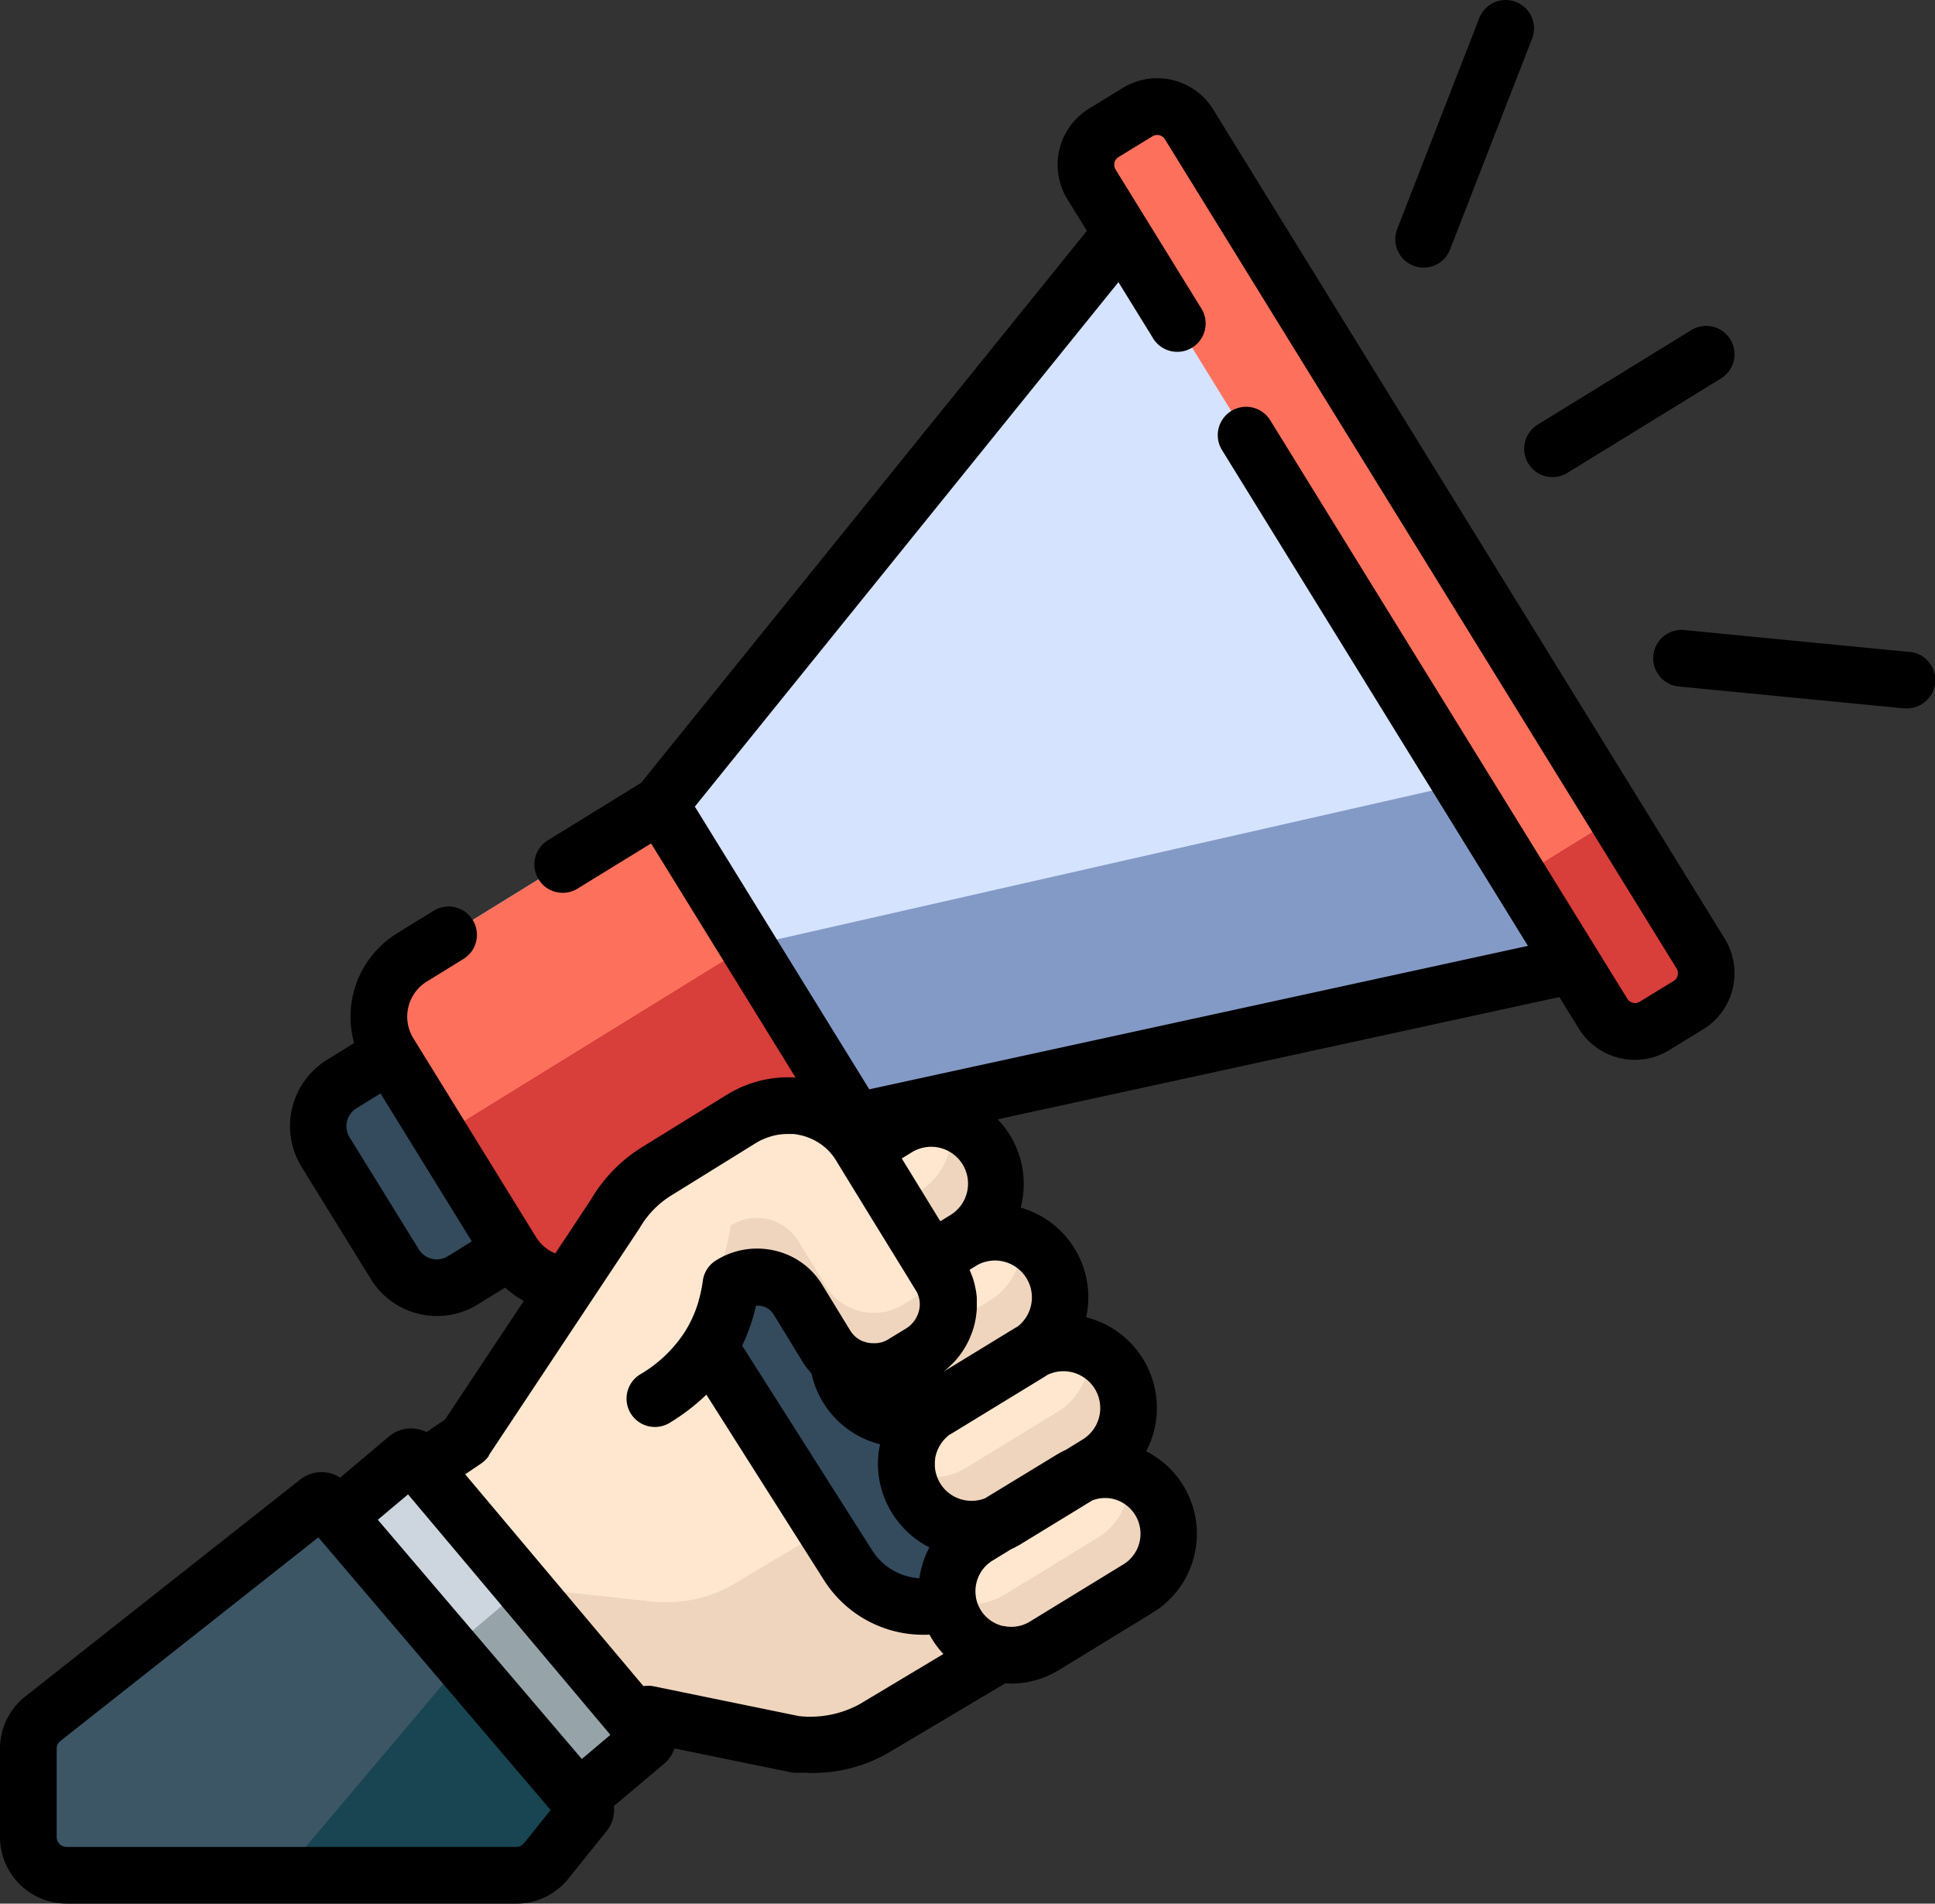 <svg id="_5" data-name="5" xmlns="http://www.w3.org/2000/svg" width="55.872" height="54.968" viewBox="0 0 55.872 54.968">
  <rect x="0" y="0" width="55.872" height="54.968" fill="#333333" stroke="none"/>
  <path id="Trazado_828614" data-name="Trazado 828614" d="M86.84,330.482l-4.268-.875-2.47,2.558-8.419-6.645,5.615-3.832,5.97-6.533a2.247,2.247,0,0,1,3.56.318l7.073,8.112a2.607,2.607,0,0,1-.631,3.954L89.1,330.021A3.874,3.874,0,0,1,86.84,330.482Zm0,0" transform="translate(-63.861 -280.112)" fill="#ffe7cf"/>
  <path id="Trazado_828615" data-name="Trazado 828615" d="M127.08,382.218l-1.726-1.98-7.2,4.29a3.883,3.883,0,0,1-2.263.462l-3.738-.4-3.229,2.774,4.355,3.437,2.469-2.558,4.268.875a3.882,3.882,0,0,0,2.263-.462l4.167-2.482A2.608,2.608,0,0,0,127.08,382.218Zm0,0" transform="translate(-97.039 -338.745)" fill="#efd5bd"/>
  <path id="Trazado_828616" data-name="Trazado 828616" d="M165.945,293.933c-.833-1.292-1.848-.638-2.682-1.931s.182-1.947-.651-3.239-1.849-.639-2.682-1.932.182-1.947-.652-3.24c-.509-.79-1.432-2.421-1.994-2.646l-4.5,2.223,7.828,12.345a2.553,2.553,0,0,0,3.529.762l1.5-.966a1,1,0,0,0,.313-1.366Zm0,0" transform="translate(-136.112 -250.287)" fill="#344a5d"/>
  <path id="Trazado_828617" data-name="Trazado 828617" d="M91.892,271.5l-3.534,2.18a1.427,1.427,0,0,1-1.963-.465l-2-3.238a1.427,1.427,0,0,1,.465-1.963l3.534-2.18a.883.883,0,0,1,1.215.288l2.568,4.163A.883.883,0,0,1,91.892,271.5Zm0,0" transform="translate(-74.998 -236.704)" fill="#344a5d"/>
  <path id="Trazado_828618" data-name="Trazado 828618" d="M108.336,65.389l-7.173,4.426a2.008,2.008,0,0,0-.654,2.763l3.537,5.732a2.009,2.009,0,0,0,2.764.655l7.173-4.425L136.668,69.6,122.925,47.328Zm0,0" transform="translate(-89.274 -42.163)" fill="#d5e3ff"/>
  <path id="Trazado_828619" data-name="Trazado 828619" d="M147.881,203.344l-22.569,5.128-8.881,5.48L118.5,217.3a2.008,2.008,0,0,0,2.764.655l7.172-4.425,22.687-4.938Zm0,0" transform="translate(-103.725 -181.154)" fill="#849ac6"/>
  <path id="Trazado_828620" data-name="Trazado 828620" d="M113.982,221.986l-7.173,4.425a2.008,2.008,0,0,1-2.764-.655l-3.537-5.732a2.008,2.008,0,0,1,.654-2.763l7.173-4.426Zm0,0" transform="translate(-89.274 -189.61)" fill="#fd715c"/>
  <path id="Trazado_828621" data-name="Trazado 828621" d="M125.311,250.336l-8.881,5.48,2.066,3.349a2.008,2.008,0,0,0,2.764.655l7.172-4.425Zm0,0" transform="translate(-103.725 -223.018)" fill="#d83e3a"/>
  <path id="Trazado_828622" data-name="Trazado 828622" d="M304.731,54.143l-.979.6a1.08,1.08,0,0,1-1.486-.352L287.492,30.451a1.08,1.08,0,0,1,.352-1.486l.979-.6a1.08,1.08,0,0,1,1.486.352l14.774,23.944A1.08,1.08,0,0,1,304.731,54.143Zm0,0" transform="translate(-255.976 -25.122)" fill="#fd715c"/>
  <path id="Trazado_828623" data-name="Trazado 828623" d="M407.165,220.159l-2.431-3.94-2.817,1.738,2.431,3.939a1.08,1.08,0,0,0,1.486.352l.979-.6A1.08,1.08,0,0,0,407.165,220.159Zm0,0" transform="translate(-358.059 -192.624)" fill="#d83e3a"/>
  <path id="Trazado_828624" data-name="Trazado 828624" d="M250.759,393.322a1.854,1.854,0,0,0,2.549.615l2.7-1.652a1.854,1.854,0,0,0-1.934-3.164l-2.7,1.653A1.854,1.854,0,0,0,250.759,393.322Zm0,0" transform="translate(-223.152 -346.415)" fill="#ffe7cf"/>
  <path id="Trazado_828625" data-name="Trazado 828625" d="M256.77,390.808a1.843,1.843,0,0,0-.9-.757,1.854,1.854,0,0,1-.87,1.831l-2.7,1.652a1.85,1.85,0,0,1-1.646.141,1.853,1.853,0,0,0,2.8,1.333l2.7-1.652A1.854,1.854,0,0,0,256.77,390.808Zm0,0" transform="translate(-223.296 -347.487)" fill="#efd5bd"/>
  <path id="Trazado_828626" data-name="Trazado 828626" d="M240.116,359.777a1.882,1.882,0,0,0,2.588.625l2.655-1.623a1.882,1.882,0,0,0-1.963-3.212l-2.656,1.623A1.882,1.882,0,0,0,240.116,359.777Zm0,0" transform="translate(-213.667 -316.52)" fill="#ffe7cf"/>
  <path id="Trazado_828627" data-name="Trazado 828627" d="M246.116,357.381a1.875,1.875,0,0,0-.885-.756,1.881,1.881,0,0,1-.884,1.843l-2.655,1.623a1.878,1.878,0,0,1-1.7.13,1.881,1.881,0,0,0,2.848,1.369l2.655-1.623A1.882,1.882,0,0,0,246.116,357.381Zm0,0" transform="translate(-213.799 -317.708)" fill="#efd5bd"/>
  <path id="Trazado_828628" data-name="Trazado 828628" d="M221.98,330.534a1.882,1.882,0,0,0,2.588.625l2.655-1.623a1.882,1.882,0,1,0-1.963-3.212l-2.655,1.623A1.882,1.882,0,0,0,221.98,330.534Zm0,0" transform="translate(-197.511 -290.468)" fill="#ffe7cf"/>
  <path id="Trazado_828629" data-name="Trazado 828629" d="M227.959,328.208a1.874,1.874,0,0,0-.864-.747,1.881,1.881,0,0,1-.888,1.815l-2.655,1.623a1.878,1.878,0,0,1-1.724.122,1.879,1.879,0,0,0,2.85,1.4l2.655-1.623A1.883,1.883,0,0,0,227.959,328.208Zm0,0" transform="translate(-197.621 -291.727)" fill="#efd5bd"/>
  <path id="Trazado_828630" data-name="Trazado 828630" d="M204.884,300.542a1.883,1.883,0,0,0,2.588.625l2.655-1.623a1.882,1.882,0,1,0-1.963-3.212l-2.655,1.623A1.883,1.883,0,0,0,204.884,300.542Zm0,0" transform="translate(-182.28 -263.749)" fill="#ffe7cf"/>
  <path id="Trazado_828631" data-name="Trazado 828631" d="M211.1,297.652a1.872,1.872,0,0,0-1.054-.816,1.882,1.882,0,0,1-.858,2l-2.655,1.623a1.877,1.877,0,0,1-1.534.191,1.879,1.879,0,0,0,2.821,1.214l2.656-1.623A1.883,1.883,0,0,0,211.1,297.652Zm0,0" transform="translate(-182.633 -264.444)" fill="#efd5bd"/>
  <path id="Trazado_828632" data-name="Trazado 828632" d="M136.287,299.689l-.492.3a1.623,1.623,0,0,1-2.237-.507l-.816-1.334a1.4,1.4,0,0,0-1.937-.432c-.671,4.923-7.668,4.478-7.668,4.478l4.336-6.531a3.49,3.49,0,0,1,1.181-1.216l2.447-1.517a2.492,2.492,0,0,1,3.448.769l2.306,3.764A1.624,1.624,0,0,1,136.287,299.689Zm0,0" transform="translate(-109.7 -260.619)" fill="#ffe7cf"/>
  <path id="Trazado_828633" data-name="Trazado 828633" d="M175.347,323.951l-.019-.031a1.677,1.677,0,0,1-.549.545l-.493.3a1.623,1.623,0,0,1-2.237-.507l-.816-1.334a1.4,1.4,0,0,0-1.937-.432,9.741,9.741,0,0,1-2.953,5.4A4.6,4.6,0,0,0,169.3,324.2a1.4,1.4,0,0,1,1.937.432l.816,1.334a1.622,1.622,0,0,0,2.237.507l.493-.3A1.624,1.624,0,0,0,175.347,323.951Zm0,0" transform="translate(-148.192 -287.106)" fill="#efd5bd"/>
  <path id="Trazado_828634" data-name="Trazado 828634" d="M93.772,395.646l-6.9-8.2,2.271-1.911a.17.17,0,0,1,.239.021l6.678,7.936a.169.169,0,0,1-.02.239Zm0,0" transform="translate(-77.395 -343.431)" fill="#cdd6df"/>
  <path id="Trazado_828635" data-name="Trazado 828635" d="M122.47,424.308l-3.553-4.222-2.4,2.02,3.662,4.352,2.271-1.911A.17.17,0,0,0,122.47,424.308Zm0,0" transform="translate(-103.801 -374.244)" fill="#96a4aa"/>
  <path id="Trazado_828636" data-name="Trazado 828636" d="M23.551,405.877,16.1,397.133a.179.179,0,0,0-.237-.032L7.92,403.368a1.1,1.1,0,0,0-.42.867v2.549a1.1,1.1,0,0,0,1.1,1.1H21.591a1.105,1.105,0,0,0,.861-.413l1.091-1.358A.18.18,0,0,0,23.551,405.877Zm0,0" transform="translate(-6.682 -353.74)" fill="#3c5666"/>
  <path id="Trazado_828637" data-name="Trazado 828637" d="M83.25,443.927l-3.535-4.146-5.2,6.158H81.29a1.105,1.105,0,0,0,.861-.413l1.091-1.358A.179.179,0,0,0,83.25,443.927Zm0,0" transform="translate(-66.381 -391.79)" fill="#194451"/>
  <path id="Trazado_828638" data-name="Trazado 828638" d="M403.416,90.214a.819.819,0,0,0,1.126.268l4.437-2.729a.818.818,0,1,0-.858-1.394l-4.436,2.729A.819.819,0,0,0,403.416,90.214Zm0,0" transform="translate(-359.285 -76.827)"/>
  <path id="Trazado_828639" data-name="Trazado 828639" d="M444.8,167.318l-6.5-.632a.818.818,0,1,0-.158,1.629l6.5.632c.027,0,.054,0,.08,0a.818.818,0,0,0,.078-1.633Zm0,0" transform="translate(-389.668 -148.493)"/>
  <path id="Trazado_828640" data-name="Trazado 828640" d="M369.714,7.671a.816.816,0,0,0,1.059-.466l2.369-6.09a.818.818,0,0,0-1.525-.593l-2.369,6.09A.818.818,0,0,0,369.714,7.671Zm0,0" transform="translate(-328.904 0)"/>
  <path id="Trazado_828641" data-name="Trazado 828641" d="M35.03,21.606a1.9,1.9,0,0,0-2.612-.619l-.979.6a1.9,1.9,0,0,0-.619,2.612l.563.912L18.513,41.048l-2.718,1.677a.819.819,0,0,0,.86,1.393L18.8,42.8l4.171,6.76a3.344,3.344,0,0,0-1.75.366l-.029.015c-.073.039-.146.079-.217.123L18.523,51.58a4.391,4.391,0,0,0-1.445,1.479l-.6.91-.444.668-.012,0L16,54.624c-.034-.015-.069-.032-.1-.051l-.021-.011a1.226,1.226,0,0,1-.105-.07l-.021-.016c-.031-.024-.061-.049-.089-.077l-.011-.01a1.254,1.254,0,0,1-.087-.1l-.017-.022a1.241,1.241,0,0,1-.077-.109l-3.537-5.732a1.19,1.19,0,0,1,.388-1.637l1.059-.653a.818.818,0,0,0-.859-1.393l-1.059.653a2.828,2.828,0,0,0-1.238,3.169l-.787.486a2.248,2.248,0,0,0-.731,3.09l2,3.238a2.23,2.23,0,0,0,1.393,1.006,2.266,2.266,0,0,0,.522.061,2.228,2.228,0,0,0,1.174-.335l.789-.486a2.826,2.826,0,0,0,.538.385l-2.272,3.423-.536.366a.988.988,0,0,0-1.084.125l-1.41,1.187a1,1,0,0,0-1.1.017c-.016.011-.032.022-.046.034L.731,67.431A1.912,1.912,0,0,0,0,68.941V71.49a1.925,1.925,0,0,0,1.923,1.923H14.91a1.914,1.914,0,0,0,1.5-.719l1.077-1.34a.993.993,0,0,0,.24-.76l1.449-1.22a.982.982,0,0,0,.3-.442l3.34.685a.8.8,0,0,0,.15.017l.292,0a4.352,4.352,0,0,0,2.4-.58l3.365-2c.056,0,.113.005.168.005a2.654,2.654,0,0,0,1.389-.393l2.7-1.652a2.67,2.67,0,0,0-.184-4.661,2.7,2.7,0,0,0-1.734-3.871,2.691,2.691,0,0,0-1.891-3.166,2.693,2.693,0,0,0-.306-2.088,2.737,2.737,0,0,0-.357-.462l16.217-3.53.563.912a1.9,1.9,0,0,0,2.612.619l.979-.6A1.9,1.9,0,0,0,49.8,45.55ZM12.93,54.721a.609.609,0,0,1-.837-.2l-2-3.237a.61.61,0,0,1,.2-.837l.694-.428,2.636,4.272Zm2.2,16.948a.284.284,0,0,1-.223.107H1.923a.286.286,0,0,1-.286-.286V68.941a.285.285,0,0,1,.109-.225l7.446-5.878L15.9,70.711ZM16.8,69.237,10.91,62.33l.872-.734,5.843,6.944Zm8.022-1.583a2.982,2.982,0,0,1-1.75.345l-4.193-.86a.816.816,0,0,0-.3-.006l-5.147-6.116L13.9,60.7h0l.023-.018c.017-.013.035-.026.051-.04L14,60.617c.017-.015.032-.031.047-.048l.018-.02c.018-.022.036-.045.052-.068l0-.006,0-.005,0-.006,4.328-6.519.027-.043a2.677,2.677,0,0,1,.9-.93l2.447-1.517c.045-.028.091-.053.138-.077l.063-.029c.025-.011.049-.022.074-.032s.057-.022.087-.032l.046-.015c.036-.011.072-.022.108-.031h0a1.738,1.738,0,0,1,.4-.049h.009c.039,0,.078,0,.117,0l.037,0c.035,0,.069.007.1.012l.061.011a1.58,1.58,0,0,1,.154.037l.059.017.077.029.06.024c.025.011.05.023.075.035l.055.029.074.042.049.032c.024.016.049.032.072.05l.042.033c.024.019.048.038.071.059a1.569,1.569,0,0,1,.29.347l.06.1.873,1.424,1.1,1.787.278.455a.716.716,0,0,1,.065.134.764.764,0,0,1,.023.443.842.842,0,0,1-.385.523l-.492.3h0a.864.864,0,0,1-.1.053l-.023.01a.847.847,0,0,1-.107.036l-.013,0a.858.858,0,0,1-.1.018l-.02,0a.945.945,0,0,1-.11,0h-.02a.843.843,0,0,1-.11-.014h0a.8.8,0,0,1-.113-.033l-.01,0a.768.768,0,0,1-.212-.122h0a.789.789,0,0,1-.088-.084l-.007-.008a.715.715,0,0,1-.07-.094l-.816-1.334a2.164,2.164,0,0,0-1.358-.981,2.236,2.236,0,0,0-1.708.28.819.819,0,0,0-.38.585c-.009.07-.021.139-.033.206-.009.049-.02.1-.031.147,0,.016-.007.033-.011.049-.015.061-.03.122-.048.182l0,.007a3.468,3.468,0,0,1-.386.87h0a3.843,3.843,0,0,1-1.3,1.245.818.818,0,1,0,.85,1.4,5.988,5.988,0,0,0,1.061-.814l3.418,5.39a3.392,3.392,0,0,0,2.844,1.543c.06,0,.119,0,.179-.006.023.043.047.085.073.127a2.7,2.7,0,0,0,.33.434Zm.694-6.017h0c.014.038.028.076.044.114l.006.014c.014.034.029.068.045.1,0,.007.007.015.011.023.015.032.032.063.048.094l.015.028c.022.04.045.08.069.119.041.067.086.132.132.194l.051.066c.03.038.061.076.093.112s.045.052.068.077.037.036.055.054a2.7,2.7,0,0,0,.208.187l.023.018a2.658,2.658,0,0,0,.452.29,2.7,2.7,0,0,0-.289.891,1.738,1.738,0,0,1-1.351-.785L21.429,57.3a5.267,5.267,0,0,0,.4-1.154A.611.611,0,0,1,22,56.16a.541.541,0,0,1,.34.243l.816,1.334,0,.005a2.274,2.274,0,0,0,.13.189c.034.045.071.087.107.128.013.014.024.03.037.045l.006.022q.019.085.043.169c.005.016.01.032.015.049.02.063.041.126.066.187,0,.006.005.012.008.018.023.056.048.111.075.166.008.016.015.032.023.047.031.06.063.119.1.176a2.682,2.682,0,0,0,1.645,1.21A2.69,2.69,0,0,0,25.514,61.636Zm.522-9.741.275-.168a1.064,1.064,0,1,1,1.11,1.815l-.273.167-.809-1.32Zm6.1,9.831a1.036,1.036,0,0,1,.3,1.89l-2.7,1.652a1.028,1.028,0,0,1-.718.136l-.043-.009-.022,0a1.029,1.029,0,0,1-.771-.8.063.063,0,0,0,0-.009,1.042,1.042,0,0,1,.274-.919l.019-.019.037-.034c.012-.011.025-.022.039-.032l.029-.023c.024-.018.049-.035.075-.051h0l.537-.328a2.79,2.79,0,0,0,.278-.147l2.068-1.264A1.031,1.031,0,0,1,32.135,61.726Zm-1.883-3.587a1.064,1.064,0,0,1,1.013,1.867l-.487.3a2.735,2.735,0,0,0-.28.149L28.441,61.71a1.067,1.067,0,0,1-1.11-.209h0c-.023-.021-.045-.043-.066-.066l-.016-.02c-.015-.018-.031-.036-.045-.055s-.039-.055-.057-.083-.034-.06-.049-.09l-.013-.03c-.009-.021-.019-.042-.027-.064s-.008-.023-.011-.034-.013-.041-.019-.062-.006-.023-.009-.035-.009-.042-.013-.064L27,60.864c0-.022-.005-.044-.006-.066s0-.021,0-.032,0-.046,0-.069,0-.02,0-.03,0-.046.006-.069,0-.02,0-.029.007-.041.012-.061a1.061,1.061,0,0,1,.341-.582l.021-.02.031-.026c.026-.015.052-.028.077-.043l2.656-1.623Q30.2,58.177,30.252,58.139Zm-1.272-3.265a1.064,1.064,0,0,1,.4,1.875l-.081.046-2.05,1.253.02-.017c.039-.031.078-.063.115-.1s.045-.042.067-.064.067-.065.1-.1.042-.047.063-.071.058-.07.086-.106.038-.051.057-.077.051-.075.075-.114.033-.053.049-.081.045-.083.066-.125c.013-.027.027-.053.039-.08.021-.047.04-.1.059-.145.009-.023.019-.046.027-.07.025-.074.048-.148.066-.225s.031-.146.042-.219c0-.023.005-.047.008-.07.006-.05.011-.1.014-.15,0-.027,0-.055,0-.082,0-.047,0-.093,0-.14,0-.028,0-.055,0-.083,0-.047-.009-.094-.015-.14,0-.026-.006-.052-.011-.078-.009-.053-.02-.1-.033-.157,0-.019-.008-.038-.012-.057-.019-.07-.04-.14-.065-.208-.005-.013-.011-.026-.017-.04-.018-.046-.035-.093-.056-.138L28.176,55A1.057,1.057,0,0,1,28.981,54.874Zm19.461-8.267a.261.261,0,0,1-.117.162l-.979.6a.262.262,0,0,1-.36-.085L36.677,30.581a.818.818,0,1,0-1.393.859l8.834,14.318L25.1,49.9l-5.037-8.164L32.294,26.593l.988,1.6a.819.819,0,1,0,1.393-.86l-2.463-3.991a.261.261,0,0,1,.085-.36l.979-.6a.262.262,0,0,1,.36.085L48.41,46.41A.26.26,0,0,1,48.442,46.607Zm0,0" transform="translate(0 -18.446)"/>
</svg>
